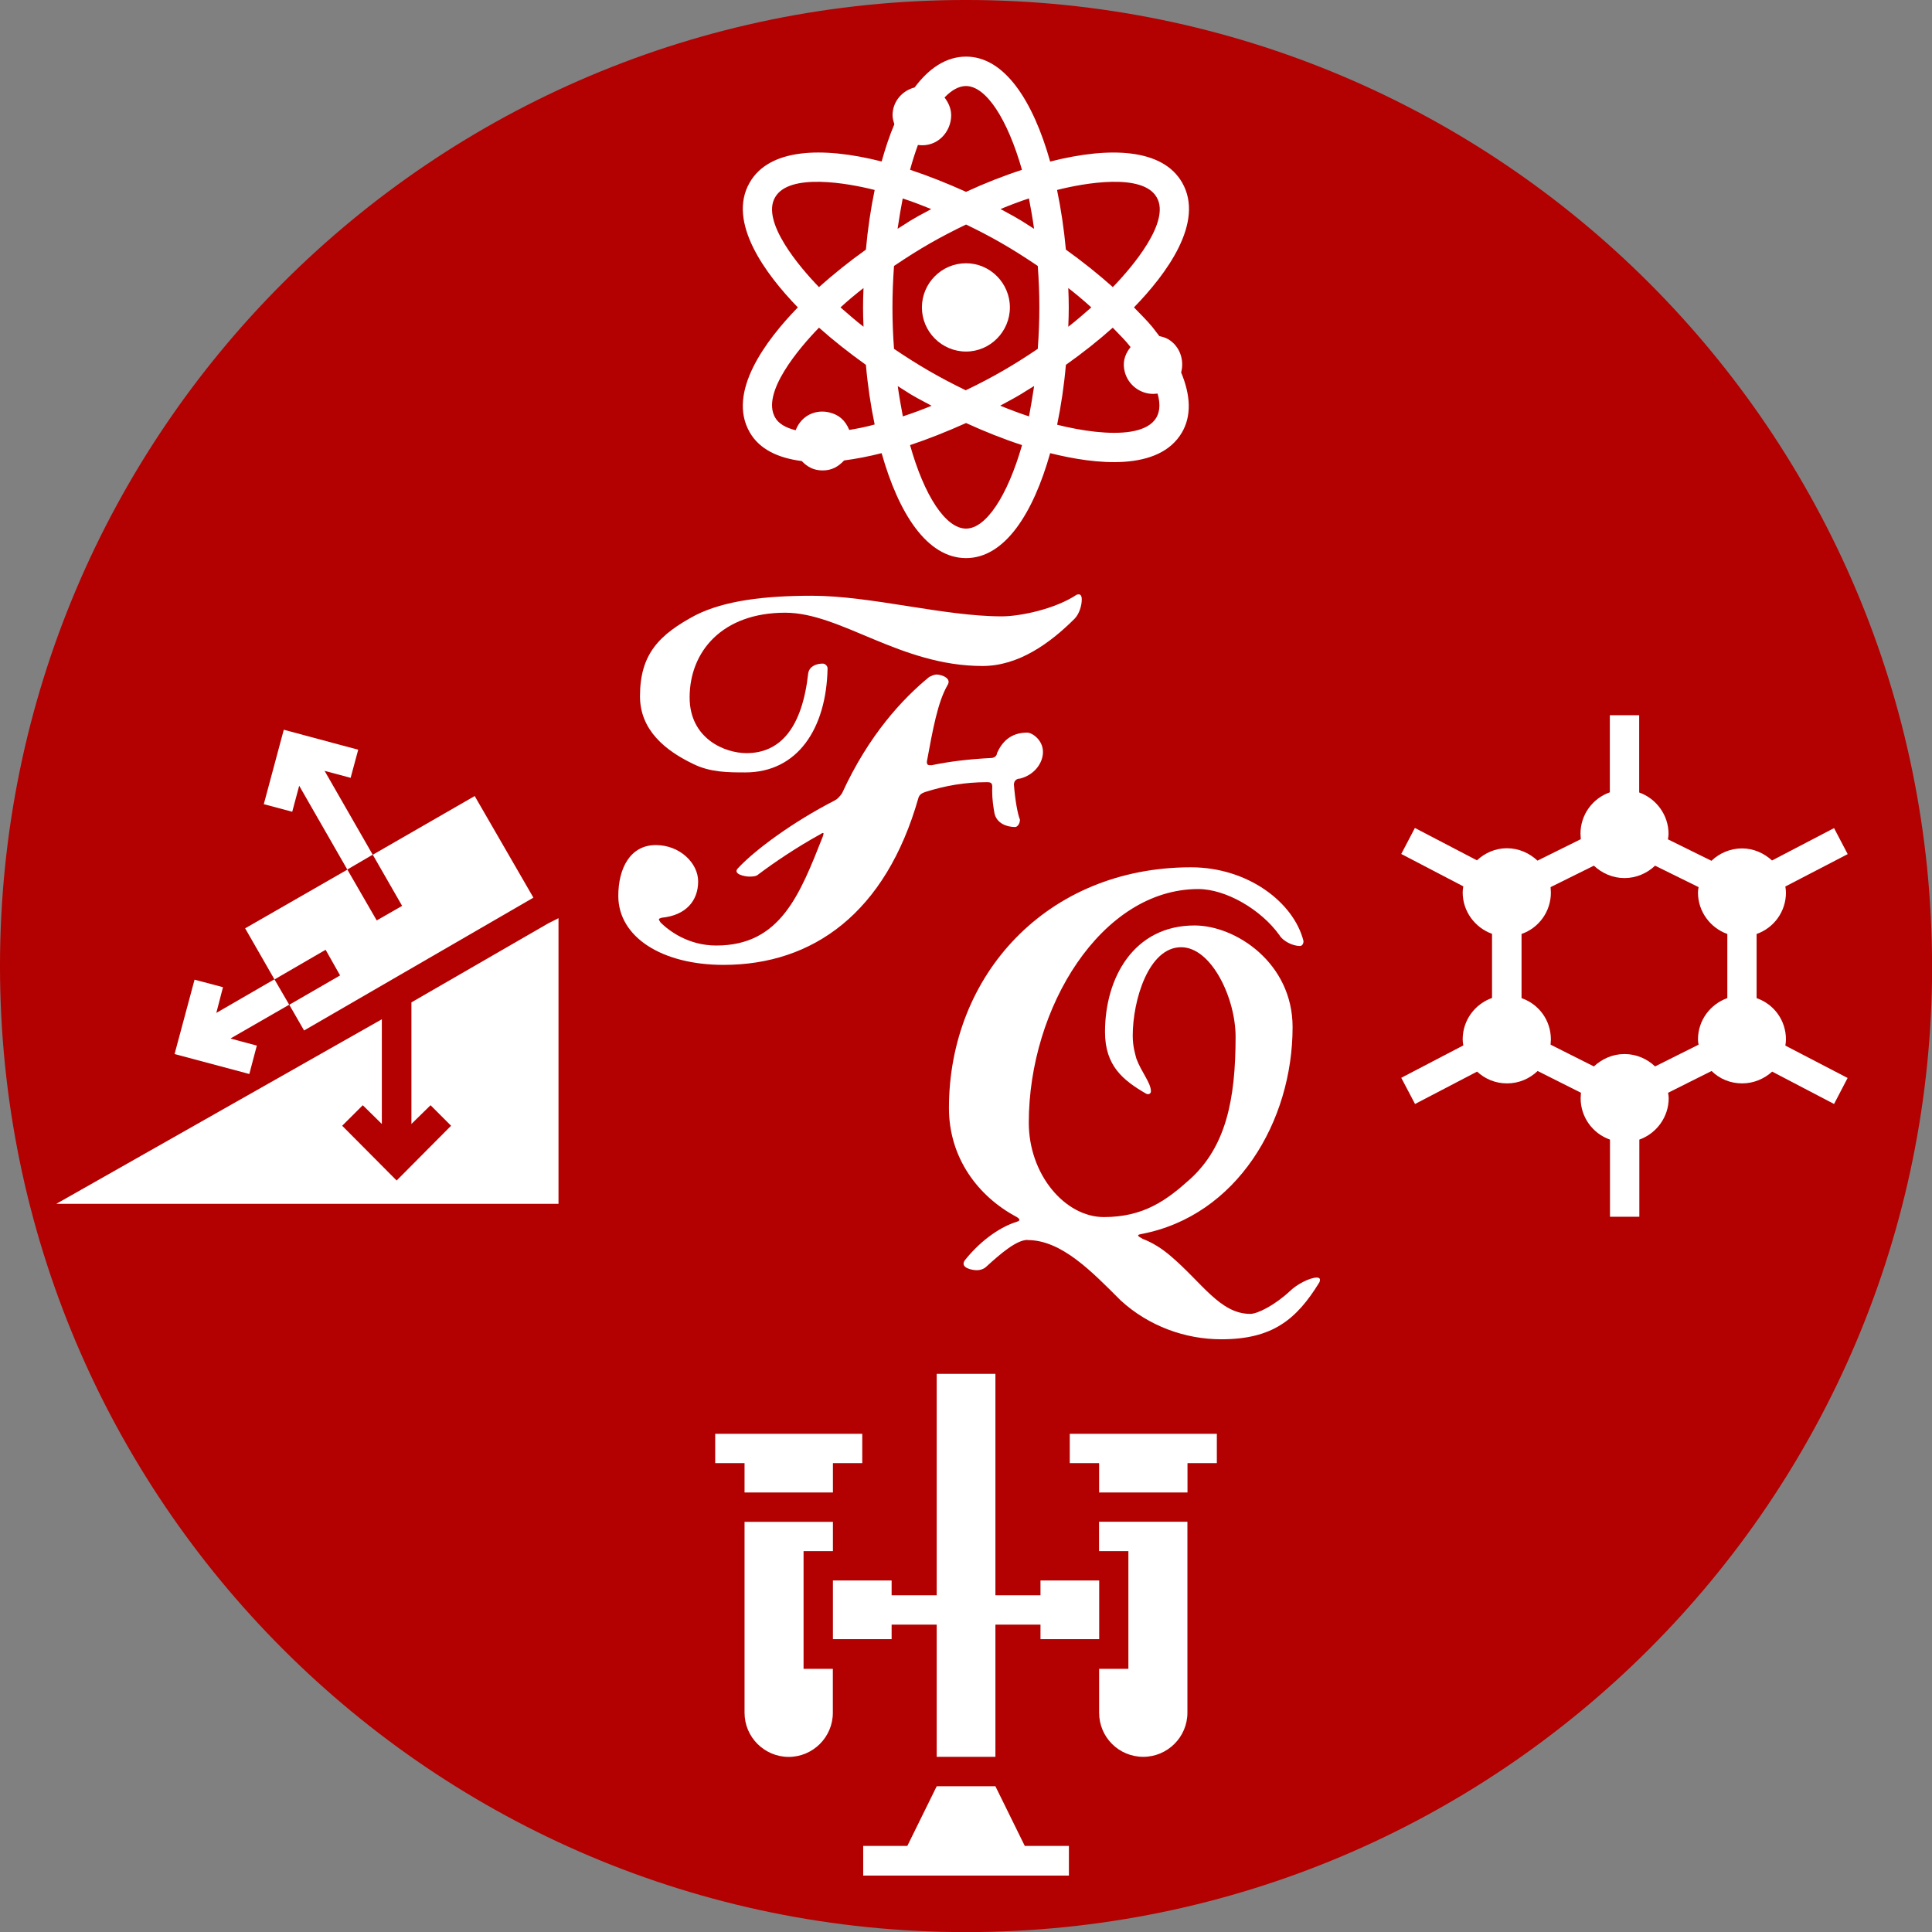 <?xml version="1.0" encoding="UTF-8" standalone="no"?>
<svg
   xmlns:dc="http://purl.org/dc/elements/1.1/"
   xmlns:cc="http://creativecommons.org/ns#"
   xmlns:rdf="http://www.w3.org/1999/02/22-rdf-syntax-ns#"
   xmlns:svg="http://www.w3.org/2000/svg"
   xmlns="http://www.w3.org/2000/svg"
   xmlns:xlink="http://www.w3.org/1999/xlink"
   xmlns:sodipodi="http://sodipodi.sourceforge.net/DTD/sodipodi-0.dtd"
   xmlns:inkscape="http://www.inkscape.org/namespaces/inkscape"
   width="225pt"
   height="225pt"
   viewBox="0 0 225 225"
   version="1.2"
   id="svg933"
   sodipodi:docname="logo-navidad.svg"
   inkscape:version="1.0.2 (e86c8708, 2021-01-15)">
  <rect x="0" y="0" width="225" height="225" fill="#808080" stroke="none"/>
  <sodipodi:namedview
     pagecolor="#ffffff"
     bordercolor="#666666"
     borderopacity="1"
     objecttolerance="10"
     gridtolerance="10"
     guidetolerance="10"
     inkscape:pageopacity="0"
     inkscape:pageshadow="2"
     inkscape:window-width="1440"
     inkscape:window-height="900"
     id="namedview935"
     showgrid="false"
     fit-margin-top="0"
     fit-margin-left="0"
     fit-margin-right="0"
     fit-margin-bottom="0"
     inkscape:zoom="1.6850887"
     inkscape:cx="206.21609"
     inkscape:cy="154.87983"
     inkscape:window-x="0"
     inkscape:window-y="0"
     inkscape:window-maximized="0"
     inkscape:current-layer="svg933" />
  <defs
     id="defs874">
    <g
       id="g842">
      <symbol
         overflow="visible"
         id="glyph0-0">
        <path
           style="stroke:none"
           d="m 2.641,0.203 2.562,-2.562 -2.562,-2.562 -2.578,2.562 z m -0.062,-1.75 c -0.031,0 -0.078,-0.062 -0.109,-0.156 -0.047,-0.109 -0.078,-0.219 -0.078,-0.469 0,-0.172 0.188,-0.297 0.531,-0.469 C 3.078,-2.719 3.25,-2.859 3.25,-3.016 3.25,-3.375 3.078,-3.625 2.703,-3.625 c -0.047,0 -0.078,0 -0.125,0.016 -0.031,0 -0.062,0 -0.125,0 -0.109,0 -0.219,-0.156 -0.219,-0.312 0,-0.094 0.125,-0.172 0.219,-0.172 0.172,0 0.391,0.078 0.578,0.25 0.297,0.297 0.484,0.766 0.484,1.031 0,0.266 -0.109,0.391 -0.219,0.453 C 3.062,-2.234 3.016,-2.188 2.844,-2.094 2.688,-2 2.672,-1.844 2.672,-1.672 c 0,0.062 -0.031,0.125 -0.094,0.125 z m 0.078,1.031 c -0.172,0 -0.312,-0.141 -0.312,-0.312 0,-0.172 0.141,-0.312 0.312,-0.312 0.188,0 0.328,0.141 0.328,0.312 0,0.172 -0.141,0.312 -0.328,0.312 z m 0,0"
           id="path833" />
      </symbol>
      <symbol
         overflow="visible"
         id="glyph0-1">
        <path
           style="stroke:none"
           d="m 5.156,-2.109 c 0,0.109 0.016,0.219 0.031,0.297 0.031,0.125 0.156,0.172 0.266,0.172 0.031,0 0.062,-0.047 0.062,-0.094 -0.031,-0.078 -0.062,-0.25 -0.078,-0.453 0,-0.047 0.031,-0.078 0.078,-0.078 0.188,-0.047 0.297,-0.203 0.297,-0.344 0,-0.156 -0.141,-0.25 -0.203,-0.25 -0.219,0 -0.328,0.125 -0.391,0.266 0,0.031 -0.031,0.062 -0.078,0.062 C 4.844,-2.516 4.594,-2.484 4.375,-2.438 c -0.047,0 -0.062,0 -0.062,-0.047 C 4.391,-2.906 4.453,-3.25 4.578,-3.469 4.641,-3.562 4.5,-3.609 4.438,-3.609 c -0.031,0 -0.062,0.016 -0.094,0.031 -0.344,0.281 -0.781,0.75 -1.125,1.5 C 3.188,-2.031 3.156,-2 3.125,-1.984 2.578,-1.703 2.094,-1.344 1.875,-1.109 1.797,-1.031 1.969,-1 2.016,-1 2.062,-1 2.109,-1 2.141,-1.031 2.328,-1.172 2.625,-1.375 2.938,-1.547 c 0.047,-0.031 0.047,-0.016 0.031,0.031 -0.297,0.75 -0.547,1.406 -1.375,1.406 -0.359,0 -0.609,-0.188 -0.719,-0.297 -0.031,-0.047 -0.031,-0.047 0.016,-0.062 0.312,-0.031 0.469,-0.219 0.469,-0.469 0,-0.234 -0.234,-0.469 -0.547,-0.469 -0.328,0 -0.484,0.297 -0.484,0.656 0,0.531 0.562,0.891 1.359,0.891 1.156,0 2.094,-0.672 2.516,-2.156 C 4.219,-2.062 4.25,-2.078 4.297,-2.094 c 0.25,-0.078 0.5,-0.125 0.797,-0.125 0.078,0 0.062,0.047 0.062,0.109 z M 6.25,-4.641 c -0.281,0.188 -0.734,0.281 -0.969,0.281 -0.75,0 -1.688,-0.266 -2.453,-0.266 -0.609,0 -1.125,0.062 -1.5,0.25 -0.469,0.25 -0.719,0.5 -0.719,1.047 0,0.438 0.328,0.703 0.688,0.875 0.219,0.109 0.453,0.109 0.672,0.109 0.672,0 1.047,-0.562 1.062,-1.344 C 3.031,-3.719 3,-3.75 2.969,-3.75 c -0.078,0 -0.172,0.031 -0.188,0.125 -0.078,0.703 -0.359,1.031 -0.797,1.031 -0.281,0 -0.734,-0.188 -0.734,-0.719 0,-0.594 0.422,-1.094 1.234,-1.094 0.719,0 1.484,0.688 2.547,0.688 0.469,0 0.875,-0.297 1.188,-0.609 0.062,-0.062 0.094,-0.172 0.094,-0.25 0,-0.047 -0.016,-0.078 -0.062,-0.062 z m 0,0"
           id="path836" />
      </symbol>
      <symbol
         overflow="visible"
         id="glyph0-2">
        <path
           style="stroke:none"
           d="m 1.438,0.172 c 0.438,0 0.828,0.406 1.203,0.781 0.359,0.328 0.828,0.5 1.297,0.5 0.656,0 0.969,-0.25 1.266,-0.734 C 5.219,0.688 5.219,0.656 5.172,0.656 5.078,0.656 4.906,0.75 4.828,0.828 4.625,1.016 4.406,1.125 4.312,1.125 3.922,1.125 3.688,0.719 3.281,0.375 3.172,0.281 3.047,0.203 2.922,0.156 2.906,0.141 2.812,0.109 2.906,0.094 c 1.234,-0.234 1.953,-1.453 1.953,-2.672 0,-0.828 -0.734,-1.312 -1.266,-1.312 -0.781,0 -1.156,0.672 -1.156,1.375 0,0.438 0.234,0.625 0.531,0.797 0.031,0.016 0.062,0 0.062,-0.031 0,-0.109 -0.125,-0.25 -0.188,-0.422 -0.016,-0.062 -0.047,-0.156 -0.047,-0.297 0,-0.453 0.203,-1.141 0.625,-1.141 0.391,0 0.703,0.656 0.703,1.156 0,0.812 -0.125,1.422 -0.594,1.844 C 3.234,-0.344 2.938,-0.125 2.422,-0.125 c -0.5,0 -0.969,-0.547 -0.969,-1.219 0,-1.484 0.938,-3.016 2.188,-3.016 0.359,0 0.812,0.266 1.047,0.594 C 4.734,-3.688 4.859,-3.625 4.953,-3.625 4.984,-3.625 5,-3.656 5,-3.688 c -0.125,-0.5 -0.719,-0.953 -1.453,-0.953 -1.859,0 -3.125,1.391 -3.125,3.109 0,0.641 0.375,1.141 0.875,1.406 0.047,0.031 0.047,0.047 0,0.062 -0.25,0.078 -0.5,0.281 -0.672,0.5 -0.062,0.094 0.094,0.125 0.156,0.125 0.047,0 0.094,-0.016 0.125,-0.047 0.188,-0.172 0.391,-0.344 0.531,-0.344 z m 0,0"
           id="path839" />
      </symbol>
    </g>
    <clipPath
       id="clip1">
      <path
         d="m 9.234,0.727 h 6.477 V 7.203 H 9.234 Z m 0,0"
         id="path844" />
    </clipPath>
    <clipPath
       id="clip2">
      <path
         d="M 9.234,18 H 12 v 2 H 9.234 Z m 0,0"
         id="path847" />
    </clipPath>
    <clipPath
       id="clip3">
      <path
         d="m 13,18 h 2.711 v 2 H 13 Z m 0,0"
         id="path850" />
    </clipPath>
    <clipPath
       id="clip4">
      <path
         d="m 11,23 h 3 v 1.211 h -3 z m 0,0"
         id="path853" />
    </clipPath>
    <clipPath
       id="clip5">
      <path
         d="m 10,17.734 h 5 V 23 h -5 z m 0,0"
         id="path856" />
    </clipPath>
    <clipPath
       id="clip6">
      <path
         d="m 14,19 h 1.711 v 4 H 14 Z m 0,0"
         id="path859" />
    </clipPath>
    <clipPath
       id="clip7">
      <path
         d="M 9.234,19 H 11 v 4 H 9.234 Z m 0,0"
         id="path862" />
    </clipPath>
    <clipPath
       id="clip8">
      <path
         d="m 18,9.23 h 6 v 6.477 h -6 z m 0,0"
         id="path865" />
    </clipPath>
    <clipPath
       id="clip9">
      <path
         d="m 0.727,11 h 6.484 v 4.707 H 0.727 Z m 0,0"
         id="path868" />
    </clipPath>
    <clipPath
       id="clip10">
      <path
         d="M 3,9.234 H 5 V 12 H 3 Z m 0,0"
         id="path871" />
    </clipPath>
  </defs>
  <g
     id="surface4695"
     transform="matrix(9.02,0,0,9.02,0,0.035)">
    <path
       style="fill:#b30000;fill-opacity:1;fill-rule:nonzero;stroke:none"
       d="m 24.945,12.469 c 0,-6.891 -5.586,-12.473 -12.473,-12.473 C 5.582,-0.004 0,5.578 0,12.469 c 0,6.887 5.582,12.473 12.473,12.473 6.887,0 12.473,-5.586 12.473,-12.473 z m 0,0"
       id="path876" />
    <g
       style="fill:#ffffff;fill-opacity:1"
       id="g880">
      <use
         xlink:href="#glyph0-1"
         x="7.654"
         y="12.314"
         id="use878"
         width="100%"
         height="100%" />
    </g>
    <g
       style="fill:#ffffff;fill-opacity:1"
       id="g884">
      <use
         xlink:href="#glyph0-2"
         x="11.83"
         y="15.835"
         id="use882"
         width="100%"
         height="100%" />
    </g>
    <path
       style="fill:#ffffff;fill-opacity:1;fill-rule:nonzero;stroke:none"
       d="m 12.473,4.535 c 0.312,0 0.566,-0.258 0.566,-0.57 0,-0.312 -0.254,-0.57 -0.566,-0.57 -0.316,0 -0.57,0.258 -0.57,0.57 0,0.312 0.254,0.57 0.57,0.57 z m 0,0"
       id="path886" />
    <g
       clip-path="url(#clip1)"
       clip-rule="nonzero"
       id="g890">
      <path
         style="fill:#ffffff;fill-opacity:1;fill-rule:nonzero;stroke:none"
         d="m 9.68,5.578 c 0.125,0.219 0.367,0.332 0.672,0.371 0.074,0.078 0.156,0.121 0.27,0.121 0.121,0 0.203,-0.051 0.277,-0.129 0.152,-0.02 0.316,-0.051 0.484,-0.094 0.219,0.777 0.586,1.355 1.09,1.355 0.5,0 0.867,-0.578 1.086,-1.355 0.578,0.145 1.406,0.242 1.703,-0.27 C 15.383,5.367 15.375,5.105 15.25,4.805 15.293,4.645 15.234,4.465 15.082,4.375 15.047,4.355 15.008,4.344 14.969,4.336 14.938,4.297 14.91,4.258 14.879,4.219 14.809,4.133 14.723,4.051 14.641,3.965 c 0.414,-0.426 0.918,-1.098 0.621,-1.613 -0.25,-0.434 -0.922,-0.469 -1.703,-0.27 -0.219,-0.777 -0.586,-1.355 -1.086,-1.355 -0.258,0 -0.48,0.152 -0.664,0.398 -0.164,0.043 -0.285,0.184 -0.285,0.359 0,0.043 0.012,0.078 0.023,0.117 -0.062,0.145 -0.117,0.312 -0.164,0.48 C 10.602,1.883 9.93,1.918 9.68,2.352 9.383,2.863 9.887,3.539 10.301,3.965 9.887,4.391 9.383,5.062 9.68,5.578 Z m 5.211,-0.496 c 0.016,0 0.035,-0.004 0.055,-0.004 0.176,0.617 -0.672,0.559 -1.297,0.402 0.051,-0.246 0.09,-0.508 0.113,-0.773 0.219,-0.156 0.422,-0.316 0.605,-0.48 0.109,0.113 0.156,0.156 0.23,0.25 -0.09,0.113 -0.102,0.219 -0.074,0.324 0.047,0.172 0.203,0.281 0.367,0.281 z M 13.793,3.715 c 0.105,0.082 0.203,0.164 0.297,0.25 -0.094,0.082 -0.191,0.168 -0.297,0.25 0.008,-0.195 0.008,-0.305 0,-0.5 z m 1.141,-1.172 c 0.184,0.312 -0.312,0.898 -0.566,1.16 C 14.184,3.539 13.98,3.375 13.762,3.219 13.738,2.957 13.699,2.695 13.648,2.449 14,2.359 14.754,2.227 14.934,2.543 Z m -3.344,2.438 c 0.191,0.117 0.105,0.078 0.438,0.254 -0.125,0.051 -0.25,0.098 -0.371,0.137 -0.023,-0.125 -0.047,-0.254 -0.066,-0.391 z m 0.883,1.84 c -0.262,0 -0.539,-0.422 -0.723,-1.078 0.234,-0.078 0.48,-0.176 0.723,-0.285 0.238,0.109 0.484,0.207 0.723,0.285 -0.188,0.656 -0.465,1.078 -0.723,1.078 z m 0.812,-1.449 C 13.164,5.332 13.039,5.285 12.914,5.234 c 0.328,-0.176 0.242,-0.137 0.438,-0.254 -0.02,0.137 -0.043,0.266 -0.066,0.391 z m 0.066,-2.422 C 13.211,2.863 13.211,2.852 12.918,2.695 c 0.125,-0.051 0.246,-0.098 0.367,-0.137 0.023,0.121 0.047,0.254 0.066,0.391 z m -1.5,-1.082 c 0.254,0.035 0.43,-0.172 0.43,-0.383 0,-0.086 -0.035,-0.164 -0.086,-0.23 0.09,-0.094 0.184,-0.148 0.277,-0.148 0.258,0 0.535,0.422 0.723,1.082 C 12.957,2.266 12.711,2.363 12.473,2.473 12.23,2.363 11.984,2.266 11.75,2.188 11.781,2.074 11.816,1.965 11.852,1.867 Z M 11.656,2.559 c 0.121,0.039 0.242,0.086 0.367,0.137 -0.297,0.156 -0.293,0.168 -0.434,0.254 0.02,-0.137 0.043,-0.27 0.066,-0.391 z m -0.113,0.871 c 0.34,-0.23 0.598,-0.375 0.93,-0.535 0.324,0.156 0.586,0.305 0.926,0.535 0.027,0.363 0.027,0.699 0,1.07 C 13.094,4.707 12.812,4.871 12.469,5.035 12.129,4.871 11.848,4.707 11.543,4.5 c -0.027,-0.363 -0.027,-0.699 0,-1.07 z M 10.008,2.543 C 10.188,2.227 10.941,2.359 11.293,2.449 11.242,2.695 11.203,2.957 11.18,3.219 10.961,3.375 10.758,3.539 10.574,3.703 10.32,3.441 9.824,2.855 10.008,2.543 Z m 1.141,1.672 c -0.105,-0.082 -0.203,-0.168 -0.297,-0.25 0.094,-0.086 0.191,-0.168 0.297,-0.25 -0.008,0.195 -0.008,0.305 0,0.5 z m -0.574,0.012 c 0.184,0.164 0.387,0.324 0.605,0.48 0.023,0.266 0.062,0.527 0.113,0.77 C 11.18,5.508 11.066,5.531 10.965,5.547 10.91,5.414 10.824,5.352 10.719,5.324 10.547,5.277 10.352,5.348 10.273,5.551 10.145,5.52 10.051,5.465 10.008,5.387 9.824,5.07 10.32,4.488 10.574,4.227 Z m 0,0"
         id="path888" />
    </g>
    <g
       clip-path="url(#clip2)"
       clip-rule="nonzero"
       id="g894">
      <path
         style="fill:#ffffff;fill-opacity:1;fill-rule:nonzero;stroke:none"
         d="m 9.613,19.266 h 1.141 v -0.379 h 0.379 V 18.508 H 9.234 v 0.379 h 0.379 z m 0,0"
         id="path892" />
    </g>
    <g
       clip-path="url(#clip3)"
       clip-rule="nonzero"
       id="g898">
      <path
         style="fill:#ffffff;fill-opacity:1;fill-rule:nonzero;stroke:none"
         d="m 13.812,18.887 h 0.379 v 0.379 h 1.141 v -0.379 h 0.379 V 18.508 H 13.812 Z m 0,0"
         id="path896" />
    </g>
    <g
       clip-path="url(#clip4)"
       clip-rule="nonzero"
       id="g902">
      <path
         style="fill:#ffffff;fill-opacity:1;fill-rule:nonzero;stroke:none"
         d="M 12.852,23.059 H 12.094 l -0.379,0.77 h -0.57 v 0.383 h 2.656 v -0.383 h -0.57 z m 0,0"
         id="path900" />
    </g>
    <g
       clip-path="url(#clip5)"
       clip-rule="nonzero"
       id="g906">
      <path
         style="fill:#ffffff;fill-opacity:1;fill-rule:nonzero;stroke:none"
         d="m 12.094,17.734 v 2.859 h -0.582 v -0.191 h -0.758 v 0.758 h 0.758 v -0.188 h 0.582 v 1.707 h 0.758 v -1.707 h 0.582 v 0.188 h 0.758 v -0.758 h -0.758 v 0.191 h -0.582 v -2.859 z m 0,0"
         id="path904" />
    </g>
    <g
       clip-path="url(#clip6)"
       clip-rule="nonzero"
       id="g910">
      <path
         style="fill:#ffffff;fill-opacity:1;fill-rule:nonzero;stroke:none"
         d="m 14.191,21.543 v 0.566 c 0,0.316 0.254,0.57 0.57,0.57 0.312,0 0.57,-0.254 0.57,-0.57 v -2.465 h -1.141 v 0.379 h 0.379 v 1.52 z m 0,0"
         id="path908" />
    </g>
    <g
       clip-path="url(#clip7)"
       clip-rule="nonzero"
       id="g914">
      <path
         style="fill:#ffffff;fill-opacity:1;fill-rule:nonzero;stroke:none"
         d="M 10.754,20.023 V 19.645 H 9.613 v 2.465 c 0,0.316 0.258,0.57 0.57,0.57 0.312,0 0.57,-0.254 0.57,-0.57 V 21.543 H 10.375 v -1.52 z m 0,0"
         id="path912" />
    </g>
    <g
       clip-path="url(#clip8)"
       clip-rule="nonzero"
       id="g918">
      <path
         style="fill:#ffffff;fill-opacity:1;fill-rule:nonzero;stroke:none"
         d="m 18.27,14.25 0.801,-0.418 c 0.102,0.094 0.234,0.152 0.387,0.152 0.152,0 0.289,-0.059 0.395,-0.16 l 0.559,0.281 c 0,0.023 -0.004,0.047 -0.004,0.07 0,0.246 0.156,0.457 0.379,0.535 v 0.996 h 0.379 v -0.996 c 0.219,-0.078 0.379,-0.289 0.379,-0.535 0,-0.023 -0.004,-0.047 -0.008,-0.07 l 0.562,-0.281 c 0.102,0.102 0.242,0.16 0.395,0.16 0.148,0 0.285,-0.059 0.387,-0.152 L 23.68,14.25 23.855,13.914 23.051,13.496 c 0.004,-0.027 0.008,-0.051 0.008,-0.078 0,-0.25 -0.156,-0.457 -0.379,-0.535 v -0.828 c 0.223,-0.078 0.379,-0.289 0.379,-0.535 0,-0.027 -0.004,-0.051 -0.008,-0.078 l 0.805,-0.418 -0.176,-0.336 -0.801,0.418 c -0.102,-0.094 -0.238,-0.156 -0.387,-0.156 -0.152,0 -0.293,0.062 -0.395,0.16 l -0.562,-0.277 c 0.004,-0.023 0.008,-0.047 0.008,-0.07 0,-0.246 -0.16,-0.457 -0.379,-0.535 V 9.23 h -0.379 v 0.996 c -0.223,0.078 -0.379,0.289 -0.379,0.535 0,0.023 0.004,0.047 0.004,0.07 l -0.559,0.277 c -0.105,-0.098 -0.242,-0.16 -0.395,-0.16 -0.152,0 -0.285,0.062 -0.387,0.156 l -0.801,-0.418 -0.176,0.336 0.801,0.418 c -0.004,0.027 -0.008,0.051 -0.008,0.078 0,0.246 0.16,0.457 0.379,0.535 v 0.828 c -0.219,0.078 -0.379,0.285 -0.379,0.535 0,0.027 0.004,0.051 0.008,0.078 l -0.801,0.418 z m 1.754,-2.73 c 0,-0.023 -0.004,-0.047 -0.004,-0.07 l 0.559,-0.277 c 0.105,0.098 0.242,0.16 0.395,0.16 0.152,0 0.293,-0.062 0.395,-0.16 l 0.562,0.277 c -0.004,0.023 -0.008,0.047 -0.008,0.07 0,0.246 0.16,0.457 0.379,0.535 v 0.828 c -0.219,0.078 -0.379,0.285 -0.379,0.535 0,0.023 0.004,0.043 0.008,0.066 l -0.562,0.281 c -0.102,-0.098 -0.242,-0.16 -0.395,-0.16 -0.152,0 -0.289,0.062 -0.395,0.16 l -0.559,-0.281 c 0,-0.023 0.004,-0.043 0.004,-0.066 0,-0.25 -0.156,-0.457 -0.379,-0.535 v -0.828 c 0.223,-0.078 0.379,-0.289 0.379,-0.535 z m 0,0"
         id="path916" />
    </g>
    <g
       clip-path="url(#clip9)"
       clip-rule="nonzero"
       id="g922">
      <path
         style="fill:#ffffff;fill-opacity:1;fill-rule:nonzero;stroke:none"
         d="M 7.078,11.918 5.312,12.938 v 1.57 L 5.559,14.266 5.824,14.531 5.121,15.238 4.418,14.531 4.684,14.266 4.93,14.508 V 13.156 l -4.203,2.383 h 6.484 v -3.688 z m 0,0"
         id="path920" />
    </g>
    <path
       style="fill:#ffffff;fill-opacity:1;fill-rule:nonzero;stroke:none"
       d="m 4.391,12.59 -0.656,0.379 0.191,0.332 2.961,-1.715 -0.758,-1.312 -1.316,0.758 0.379,0.66 -0.328,0.188 -0.379,-0.656 -1.32,0.758 0.379,0.66 0.66,-0.383 z m 0,0"
       id="path924" />
    <path
       style="fill:#ffffff;fill-opacity:1;fill-rule:nonzero;stroke:none"
       d="M 2.512,12.645 2.254,13.605 3.219,13.863 3.316,13.496 2.98,13.406 v -0.004 l 0.754,-0.434 -0.191,-0.328 -0.75,0.434 0.086,-0.332 z m 0,0"
       id="path926" />
    <g
       clip-path="url(#clip10)"
       clip-rule="nonzero"
       id="g930">
      <path
         style="fill:#ffffff;fill-opacity:1;fill-rule:nonzero;stroke:none"
         d="M 4.191,9.949 4.527,10.039 4.625,9.676 3.664,9.418 3.406,10.379 3.773,10.477 3.863,10.141 4.484,11.223 4.812,11.031 Z m 0,0"
         id="path928" />
    </g>
  </g>
</svg>
